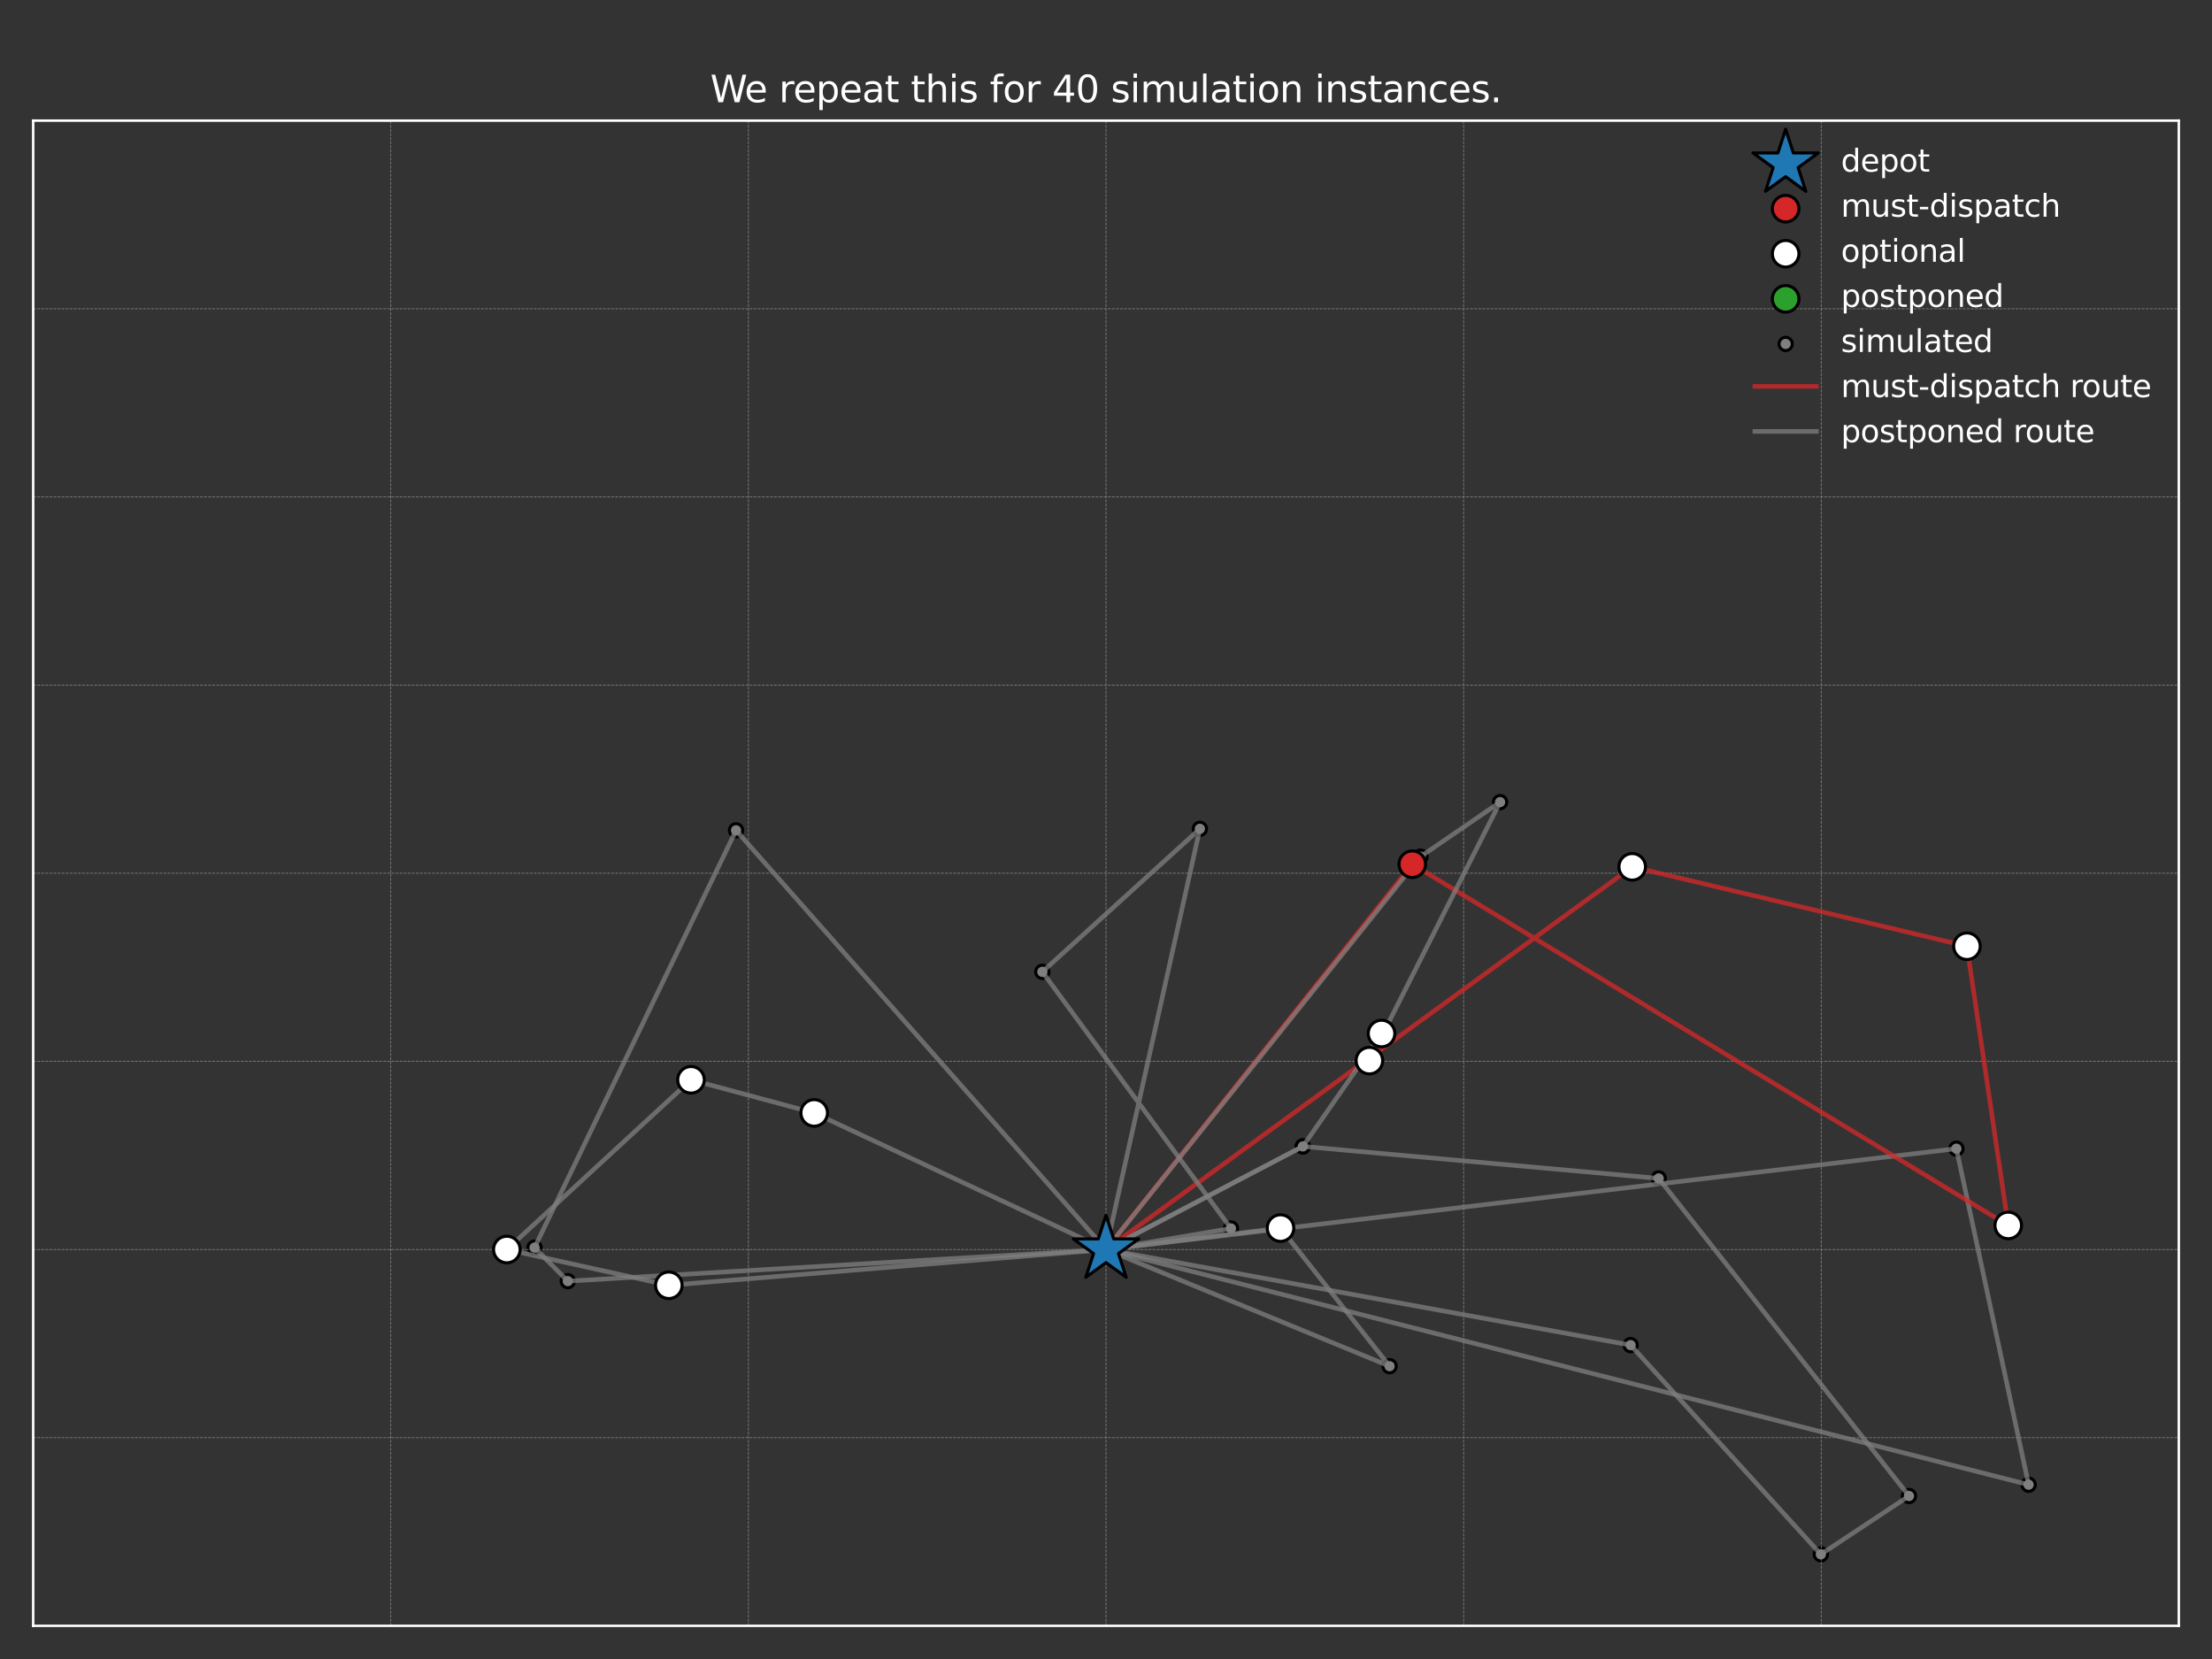 <?xml version="1.0" encoding="utf-8" standalone="no"?>
<!DOCTYPE svg PUBLIC "-//W3C//DTD SVG 1.1//EN"
  "http://www.w3.org/Graphics/SVG/1.1/DTD/svg11.dtd">
<svg xmlns:xlink="http://www.w3.org/1999/xlink" width="720pt" height="540pt" viewBox="0 0 720 540" xmlns="http://www.w3.org/2000/svg" version="1.1">
 <rect x="0" y="0" width="720" height="540" fill="#333333" stroke="none"/>
 <defs>
  <style type="text/css">*{stroke-linejoin: round; stroke-linecap: butt}</style>
 </defs>
 <g id="figure_1">
  <g id="patch_1">
   <path d="M 0 540 
L 720 540 
L 720 0 
L 0 0 
L 0 540 
z
" style="fill: none"/>
  </g>
  <g id="axes_1">
   <g id="patch_2">
    <path d="M 10.8 529.2 
L 709.2 529.2 
L 709.2 39.264 
L 10.8 39.264 
L 10.8 529.2 
z
" style="fill: none"/>
   </g>
   <g id="PathCollection_1">
    <defs>
     <path id="m263e9a0b69" d="M 0 2.165 
C 0.574 2.165 1.125 1.937 1.531 1.531 
C 1.937 1.125 2.165 0.574 2.165 0 
C 2.165 -0.574 1.937 -1.125 1.531 -1.531 
C 1.125 -1.937 0.574 -2.165 0 -2.165 
C -0.574 -2.165 -1.125 -1.937 -1.531 -1.531 
C -1.937 -1.125 -2.165 -0.574 -2.165 0 
C -2.165 0.574 -1.937 1.125 -1.531 1.531 
C -1.125 1.937 -0.574 2.165 0 2.165 
z
" style="stroke: #000000"/>
    </defs>
    <g clip-path="url(#p41e877933c)">
     <use xlink:href="#m263e9a0b69" x="488.273" y="261.083" style="fill: #7f7f7f; stroke: #000000"/>
     <use xlink:href="#m263e9a0b69" x="462.374" y="278.843" style="fill: #7f7f7f; stroke: #000000"/>
     <use xlink:href="#m263e9a0b69" x="424.078" y="373.155" style="fill: #7f7f7f; stroke: #000000"/>
     <use xlink:href="#m263e9a0b69" x="592.684" y="505.928" style="fill: #7f7f7f; stroke: #000000"/>
     <use xlink:href="#m263e9a0b69" x="539.896" y="383.567" style="fill: #7f7f7f; stroke: #000000"/>
     <use xlink:href="#m263e9a0b69" x="621.376" y="486.943" style="fill: #7f7f7f; stroke: #000000"/>
     <use xlink:href="#m263e9a0b69" x="452.305" y="444.686" style="fill: #7f7f7f; stroke: #000000"/>
     <use xlink:href="#m263e9a0b69" x="636.799" y="373.89" style="fill: #7f7f7f; stroke: #000000"/>
     <use xlink:href="#m263e9a0b69" x="239.584" y="270.269" style="fill: #7f7f7f; stroke: #000000"/>
     <use xlink:href="#m263e9a0b69" x="339.281" y="316.323" style="fill: #7f7f7f; stroke: #000000"/>
     <use xlink:href="#m263e9a0b69" x="424.078" y="373.155" style="fill: #7f7f7f; stroke: #000000"/>
     <use xlink:href="#m263e9a0b69" x="530.759" y="437.827" style="fill: #7f7f7f; stroke: #000000"/>
     <use xlink:href="#m263e9a0b69" x="400.682" y="399.857" style="fill: #7f7f7f; stroke: #000000"/>
     <use xlink:href="#m263e9a0b69" x="660.312" y="483.269" style="fill: #7f7f7f; stroke: #000000"/>
     <use xlink:href="#m263e9a0b69" x="173.993" y="406.104" style="fill: #7f7f7f; stroke: #000000"/>
     <use xlink:href="#m263e9a0b69" x="184.818" y="417.005" style="fill: #7f7f7f; stroke: #000000"/>
     <use xlink:href="#m263e9a0b69" x="390.555" y="269.779" style="fill: #7f7f7f; stroke: #000000"/>
    </g>
   </g>
   <g id="matplotlib.axis_1">
    <g id="xtick_1">
     <g id="line2d_1">
      <path d="M 10.8 529.2 
L 10.8 39.264 
" clip-path="url(#p41e877933c)" style="fill: none; stroke-dasharray: 0.925,0.4; stroke-dashoffset: 0; stroke: #808080; stroke-width: 0.25"/>
     </g>
    </g>
    <g id="xtick_2">
     <g id="line2d_2">
      <path d="M 127.2 529.2 
L 127.2 39.264 
" clip-path="url(#p41e877933c)" style="fill: none; stroke-dasharray: 0.925,0.4; stroke-dashoffset: 0; stroke: #808080; stroke-width: 0.25"/>
     </g>
    </g>
    <g id="xtick_3">
     <g id="line2d_3">
      <path d="M 243.6 529.2 
L 243.6 39.264 
" clip-path="url(#p41e877933c)" style="fill: none; stroke-dasharray: 0.925,0.4; stroke-dashoffset: 0; stroke: #808080; stroke-width: 0.25"/>
     </g>
    </g>
    <g id="xtick_4">
     <g id="line2d_4">
      <path d="M 360 529.2 
L 360 39.264 
" clip-path="url(#p41e877933c)" style="fill: none; stroke-dasharray: 0.925,0.4; stroke-dashoffset: 0; stroke: #808080; stroke-width: 0.25"/>
     </g>
    </g>
    <g id="xtick_5">
     <g id="line2d_5">
      <path d="M 476.4 529.2 
L 476.4 39.264 
" clip-path="url(#p41e877933c)" style="fill: none; stroke-dasharray: 0.925,0.4; stroke-dashoffset: 0; stroke: #808080; stroke-width: 0.25"/>
     </g>
    </g>
    <g id="xtick_6">
     <g id="line2d_6">
      <path d="M 592.8 529.2 
L 592.8 39.264 
" clip-path="url(#p41e877933c)" style="fill: none; stroke-dasharray: 0.925,0.4; stroke-dashoffset: 0; stroke: #808080; stroke-width: 0.25"/>
     </g>
    </g>
    <g id="xtick_7">
     <g id="line2d_7">
      <path d="M 709.2 529.2 
L 709.2 39.264 
" clip-path="url(#p41e877933c)" style="fill: none; stroke-dasharray: 0.925,0.4; stroke-dashoffset: 0; stroke: #808080; stroke-width: 0.25"/>
     </g>
    </g>
   </g>
   <g id="matplotlib.axis_2">
    <g id="ytick_1">
     <g id="line2d_8">
      <path d="M 10.8 529.2 
L 709.2 529.2 
" clip-path="url(#p41e877933c)" style="fill: none; stroke-dasharray: 0.925,0.4; stroke-dashoffset: 0; stroke: #808080; stroke-width: 0.25"/>
     </g>
    </g>
    <g id="ytick_2">
     <g id="line2d_9">
      <path d="M 10.8 467.958 
L 709.2 467.958 
" clip-path="url(#p41e877933c)" style="fill: none; stroke-dasharray: 0.925,0.4; stroke-dashoffset: 0; stroke: #808080; stroke-width: 0.25"/>
     </g>
    </g>
    <g id="ytick_3">
     <g id="line2d_10">
      <path d="M 10.8 406.716 
L 709.2 406.716 
" clip-path="url(#p41e877933c)" style="fill: none; stroke-dasharray: 0.925,0.4; stroke-dashoffset: 0; stroke: #808080; stroke-width: 0.25"/>
     </g>
    </g>
    <g id="ytick_4">
     <g id="line2d_11">
      <path d="M 10.8 345.474 
L 709.2 345.474 
" clip-path="url(#p41e877933c)" style="fill: none; stroke-dasharray: 0.925,0.4; stroke-dashoffset: 0; stroke: #808080; stroke-width: 0.25"/>
     </g>
    </g>
    <g id="ytick_5">
     <g id="line2d_12">
      <path d="M 10.8 284.232 
L 709.2 284.232 
" clip-path="url(#p41e877933c)" style="fill: none; stroke-dasharray: 0.925,0.4; stroke-dashoffset: 0; stroke: #808080; stroke-width: 0.25"/>
     </g>
    </g>
    <g id="ytick_6">
     <g id="line2d_13">
      <path d="M 10.8 222.99 
L 709.2 222.99 
" clip-path="url(#p41e877933c)" style="fill: none; stroke-dasharray: 0.925,0.4; stroke-dashoffset: 0; stroke: #808080; stroke-width: 0.25"/>
     </g>
    </g>
    <g id="ytick_7">
     <g id="line2d_14">
      <path d="M 10.8 161.748 
L 709.2 161.748 
" clip-path="url(#p41e877933c)" style="fill: none; stroke-dasharray: 0.925,0.4; stroke-dashoffset: 0; stroke: #808080; stroke-width: 0.25"/>
     </g>
    </g>
    <g id="ytick_8">
     <g id="line2d_15">
      <path d="M 10.8 100.506 
L 709.2 100.506 
" clip-path="url(#p41e877933c)" style="fill: none; stroke-dasharray: 0.925,0.4; stroke-dashoffset: 0; stroke: #808080; stroke-width: 0.25"/>
     </g>
    </g>
    <g id="ytick_9">
     <g id="line2d_16">
      <path d="M 10.8 39.264 
L 709.2 39.264 
" clip-path="url(#p41e877933c)" style="fill: none; stroke-dasharray: 0.925,0.4; stroke-dashoffset: 0; stroke: #808080; stroke-width: 0.25"/>
     </g>
    </g>
   </g>
   <g id="line2d_17"/>
   <g id="line2d_18"/>
   <g id="line2d_19">
    <path d="M 360 406.716 
L 452.305 444.686 
L 416.803 399.734 
L 360 406.716 
" clip-path="url(#p41e877933c)" style="fill: none; stroke: #7f7f7f; stroke-opacity: 0.75; stroke-width: 1.5; stroke-linecap: square"/>
   </g>
   <g id="line2d_20">
    <path d="M 360 406.716 
L 424.078 373.155 
L 539.896 383.567 
L 621.376 486.943 
L 592.684 505.928 
L 530.759 437.827 
L 360 406.716 
" clip-path="url(#p41e877933c)" style="fill: none; stroke: #7f7f7f; stroke-opacity: 0.75; stroke-width: 1.5; stroke-linecap: square"/>
   </g>
   <g id="line2d_21">
    <path d="M 360 406.716 
L 660.312 483.269 
L 636.799 373.89 
L 360 406.716 
" clip-path="url(#p41e877933c)" style="fill: none; stroke: #7f7f7f; stroke-opacity: 0.75; stroke-width: 1.5; stroke-linecap: square"/>
   </g>
   <g id="line2d_22">
    <path d="M 360 406.716 
L 459.697 281.292 
L 653.677 398.877 
L 640.233 307.994 
L 531.283 282.15 
L 360 406.716 
" clip-path="url(#p41e877933c)" style="fill: none; stroke: #d62728; stroke-opacity: 0.75; stroke-width: 1.5; stroke-linecap: square"/>
   </g>
   <g id="line2d_23">
    <path d="M 360 406.716 
L 462.374 278.843 
L 488.273 261.083 
L 445.729 345.229 
L 449.686 336.41 
L 424.078 373.155 
L 360 406.716 
" clip-path="url(#p41e877933c)" style="fill: none; stroke: #7f7f7f; stroke-opacity: 0.75; stroke-width: 1.5; stroke-linecap: square"/>
   </g>
   <g id="line2d_24">
    <path d="M 360 406.716 
L 400.682 399.857 
L 339.281 316.323 
L 390.555 269.779 
L 360 406.716 
" clip-path="url(#p41e877933c)" style="fill: none; stroke: #7f7f7f; stroke-opacity: 0.75; stroke-width: 1.5; stroke-linecap: square"/>
   </g>
   <g id="line2d_25">
    <path d="M 360 406.716 
L 184.818 417.005 
L 173.993 406.104 
L 239.584 270.269 
L 360 406.716 
" clip-path="url(#p41e877933c)" style="fill: none; stroke: #7f7f7f; stroke-opacity: 0.75; stroke-width: 1.5; stroke-linecap: square"/>
   </g>
   <g id="line2d_26">
    <path d="M 360 406.716 
L 217.701 418.352 
L 164.972 406.716 
L 224.918 351.476 
L 265.018 362.254 
L 360 406.716 
" clip-path="url(#p41e877933c)" style="fill: none; stroke: #7f7f7f; stroke-opacity: 0.75; stroke-width: 1.5; stroke-linecap: square"/>
   </g>
   <g id="line2d_27">
    <path d="M 360 406.716 
L 360 406.716 
" clip-path="url(#p41e877933c)" style="fill: none; stroke: #7f7f7f; stroke-opacity: 0.75; stroke-width: 1.5; stroke-linecap: square"/>
   </g>
   <g id="line2d_28">
    <path d="M 360 406.716 
L 360 406.716 
" clip-path="url(#p41e877933c)" style="fill: none; stroke: #7f7f7f; stroke-opacity: 0.75; stroke-width: 1.5; stroke-linecap: square"/>
   </g>
   <g id="line2d_29">
    <path d="M 360 406.716 
L 360 406.716 
" clip-path="url(#p41e877933c)" style="fill: none; stroke: #7f7f7f; stroke-opacity: 0.75; stroke-width: 1.5; stroke-linecap: square"/>
   </g>
   <g id="line2d_30">
    <path d="M 360 406.716 
L 360 406.716 
" clip-path="url(#p41e877933c)" style="fill: none; stroke: #7f7f7f; stroke-opacity: 0.75; stroke-width: 1.5; stroke-linecap: square"/>
   </g>
   <g id="line2d_31">
    <path d="M 360 406.716 
L 360 406.716 
" clip-path="url(#p41e877933c)" style="fill: none; stroke: #7f7f7f; stroke-opacity: 0.75; stroke-width: 1.5; stroke-linecap: square"/>
   </g>
   <g id="line2d_32">
    <path d="M 360 406.716 
L 360 406.716 
" clip-path="url(#p41e877933c)" style="fill: none; stroke: #7f7f7f; stroke-opacity: 0.75; stroke-width: 1.5; stroke-linecap: square"/>
   </g>
   <g id="line2d_33">
    <path d="M 360 406.716 
L 360 406.716 
" clip-path="url(#p41e877933c)" style="fill: none; stroke: #7f7f7f; stroke-opacity: 0.75; stroke-width: 1.5; stroke-linecap: square"/>
   </g>
   <g id="line2d_34">
    <path d="M 360 406.716 
L 360 406.716 
" clip-path="url(#p41e877933c)" style="fill: none; stroke: #7f7f7f; stroke-opacity: 0.75; stroke-width: 1.5; stroke-linecap: square"/>
   </g>
   <g id="line2d_35">
    <path d="M 360 406.716 
L 360 406.716 
" clip-path="url(#p41e877933c)" style="fill: none; stroke: #7f7f7f; stroke-opacity: 0.75; stroke-width: 1.5; stroke-linecap: square"/>
   </g>
   <g id="line2d_36">
    <path d="M 360 406.716 
L 360 406.716 
" clip-path="url(#p41e877933c)" style="fill: none; stroke: #7f7f7f; stroke-opacity: 0.75; stroke-width: 1.5; stroke-linecap: square"/>
   </g>
   <g id="line2d_37">
    <path d="M 360 406.716 
L 360 406.716 
" clip-path="url(#p41e877933c)" style="fill: none; stroke: #7f7f7f; stroke-opacity: 0.75; stroke-width: 1.5; stroke-linecap: square"/>
   </g>
   <g id="line2d_38">
    <path d="M 360 406.716 
L 360 406.716 
" clip-path="url(#p41e877933c)" style="fill: none; stroke: #7f7f7f; stroke-opacity: 0.75; stroke-width: 1.5; stroke-linecap: square"/>
   </g>
   <g id="line2d_39">
    <path d="M 360 406.716 
L 360 406.716 
" clip-path="url(#p41e877933c)" style="fill: none; stroke: #7f7f7f; stroke-opacity: 0.75; stroke-width: 1.5; stroke-linecap: square"/>
   </g>
   <g id="line2d_40">
    <path d="M 360 406.716 
L 360 406.716 
" clip-path="url(#p41e877933c)" style="fill: none; stroke: #7f7f7f; stroke-opacity: 0.75; stroke-width: 1.5; stroke-linecap: square"/>
   </g>
   <g id="line2d_41">
    <path d="M 360 406.716 
L 360 406.716 
" clip-path="url(#p41e877933c)" style="fill: none; stroke: #7f7f7f; stroke-opacity: 0.75; stroke-width: 1.5; stroke-linecap: square"/>
   </g>
   <g id="line2d_42">
    <path d="M 360 406.716 
L 360 406.716 
" clip-path="url(#p41e877933c)" style="fill: none; stroke: #7f7f7f; stroke-opacity: 0.75; stroke-width: 1.5; stroke-linecap: square"/>
   </g>
   <g id="line2d_43">
    <path d="M 360 406.716 
L 360 406.716 
" clip-path="url(#p41e877933c)" style="fill: none; stroke: #7f7f7f; stroke-opacity: 0.75; stroke-width: 1.5; stroke-linecap: square"/>
   </g>
   <g id="line2d_44">
    <path d="M 360 406.716 
L 360 406.716 
" clip-path="url(#p41e877933c)" style="fill: none; stroke: #7f7f7f; stroke-opacity: 0.75; stroke-width: 1.5; stroke-linecap: square"/>
   </g>
   <g id="line2d_45">
    <path d="M 360 406.716 
L 360 406.716 
" clip-path="url(#p41e877933c)" style="fill: none; stroke: #7f7f7f; stroke-opacity: 0.75; stroke-width: 1.5; stroke-linecap: square"/>
   </g>
   <g id="line2d_46">
    <path d="M 360 406.716 
L 360 406.716 
" clip-path="url(#p41e877933c)" style="fill: none; stroke: #7f7f7f; stroke-opacity: 0.75; stroke-width: 1.5; stroke-linecap: square"/>
   </g>
   <g id="patch_3">
    <path d="M 10.8 529.2 
L 10.8 39.264 
" style="fill: none; stroke: #ffffff; stroke-width: 0.8; stroke-linejoin: miter; stroke-linecap: square"/>
   </g>
   <g id="patch_4">
    <path d="M 709.2 529.2 
L 709.2 39.264 
" style="fill: none; stroke: #ffffff; stroke-width: 0.8; stroke-linejoin: miter; stroke-linecap: square"/>
   </g>
   <g id="patch_5">
    <path d="M 10.8 529.2 
L 709.2 529.2 
" style="fill: none; stroke: #ffffff; stroke-width: 0.8; stroke-linejoin: miter; stroke-linecap: square"/>
   </g>
   <g id="patch_6">
    <path d="M 10.8 39.264 
L 709.2 39.264 
" style="fill: none; stroke: #ffffff; stroke-width: 0.8; stroke-linejoin: miter; stroke-linecap: square"/>
   </g>
   <g id="PathCollection_2">
    <defs>
     <path id="m716b7b3212" d="M 0 4.33 
C 1.148 4.33 2.25 3.874 3.062 3.062 
C 3.874 2.25 4.33 1.148 4.33 0 
C 4.33 -1.148 3.874 -2.25 3.062 -3.062 
C 2.25 -3.874 1.148 -4.33 0 -4.33 
C -1.148 -4.33 -2.25 -3.874 -3.062 -3.062 
C -3.874 -2.25 -4.33 -1.148 -4.33 0 
C -4.33 1.148 -3.874 2.25 -3.062 3.062 
C -2.25 3.874 -1.148 4.33 0 4.33 
z
" style="stroke: #000000"/>
    </defs>
    <g clip-path="url(#p41e877933c)">
     <use xlink:href="#m716b7b3212" x="459.697" y="281.292" style="fill: #d62728; stroke: #000000"/>
    </g>
   </g>
   <g id="PathCollection_3">
    <defs>
     <path id="m2bde31e50f" d="M 0 4.33 
C 1.148 4.33 2.25 3.874 3.062 3.062 
C 3.874 2.25 4.33 1.148 4.33 0 
C 4.33 -1.148 3.874 -2.25 3.062 -3.062 
C 2.25 -3.874 1.148 -4.33 0 -4.33 
C -1.148 -4.33 -2.25 -3.874 -3.062 -3.062 
C -3.874 -2.25 -4.33 -1.148 -4.33 0 
C -4.33 1.148 -3.874 2.25 -3.062 3.062 
C -2.25 3.874 -1.148 4.33 0 4.33 
z
" style="stroke: #000000"/>
    </defs>
    <g clip-path="url(#p41e877933c)">
     <use xlink:href="#m2bde31e50f" x="217.701" y="418.352" style="fill: #ffffff; stroke: #000000"/>
     <use xlink:href="#m2bde31e50f" x="445.729" y="345.229" style="fill: #ffffff; stroke: #000000"/>
     <use xlink:href="#m2bde31e50f" x="653.677" y="398.877" style="fill: #ffffff; stroke: #000000"/>
     <use xlink:href="#m2bde31e50f" x="531.283" y="282.15" style="fill: #ffffff; stroke: #000000"/>
     <use xlink:href="#m2bde31e50f" x="224.918" y="351.476" style="fill: #ffffff; stroke: #000000"/>
     <use xlink:href="#m2bde31e50f" x="416.803" y="399.734" style="fill: #ffffff; stroke: #000000"/>
     <use xlink:href="#m2bde31e50f" x="164.972" y="406.716" style="fill: #ffffff; stroke: #000000"/>
     <use xlink:href="#m2bde31e50f" x="640.233" y="307.994" style="fill: #ffffff; stroke: #000000"/>
     <use xlink:href="#m2bde31e50f" x="265.018" y="362.254" style="fill: #ffffff; stroke: #000000"/>
     <use xlink:href="#m2bde31e50f" x="449.686" y="336.41" style="fill: #ffffff; stroke: #000000"/>
    </g>
   </g>
   <g id="PathCollection_4"/>
   <g id="text_1">
    <!--  -->
    <g style="fill: #ffffff" transform="translate(360 19.827) scale(0.12 -0.12)"/>
    <!-- We repeat this for 40 simulation instances. -->
    <g style="fill: #ffffff" transform="translate(231.175 33.264) scale(0.12 -0.12)">
     <defs>
      <path id="DejaVuSans-57" d="M 213 4666 
L 850 4666 
L 1831 722 
L 2809 4666 
L 3519 4666 
L 4500 722 
L 5478 4666 
L 6119 4666 
L 4947 0 
L 4153 0 
L 3169 4050 
L 2175 0 
L 1381 0 
L 213 4666 
z
" transform="scale(0.016)"/>
      <path id="DejaVuSans-65" d="M 3597 1894 
L 3597 1613 
L 953 1613 
Q 991 1019 1311 708 
Q 1631 397 2203 397 
Q 2534 397 2845 478 
Q 3156 559 3463 722 
L 3463 178 
Q 3153 47 2828 -22 
Q 2503 -91 2169 -91 
Q 1331 -91 842 396 
Q 353 884 353 1716 
Q 353 2575 817 3079 
Q 1281 3584 2069 3584 
Q 2775 3584 3186 3129 
Q 3597 2675 3597 1894 
z
M 3022 2063 
Q 3016 2534 2758 2815 
Q 2500 3097 2075 3097 
Q 1594 3097 1305 2825 
Q 1016 2553 972 2059 
L 3022 2063 
z
" transform="scale(0.016)"/>
      <path id="DejaVuSans-20" transform="scale(0.016)"/>
      <path id="DejaVuSans-72" d="M 2631 2963 
Q 2534 3019 2420 3045 
Q 2306 3072 2169 3072 
Q 1681 3072 1420 2755 
Q 1159 2438 1159 1844 
L 1159 0 
L 581 0 
L 581 3500 
L 1159 3500 
L 1159 2956 
Q 1341 3275 1631 3429 
Q 1922 3584 2338 3584 
Q 2397 3584 2469 3576 
Q 2541 3569 2628 3553 
L 2631 2963 
z
" transform="scale(0.016)"/>
      <path id="DejaVuSans-70" d="M 1159 525 
L 1159 -1331 
L 581 -1331 
L 581 3500 
L 1159 3500 
L 1159 2969 
Q 1341 3281 1617 3432 
Q 1894 3584 2278 3584 
Q 2916 3584 3314 3078 
Q 3713 2572 3713 1747 
Q 3713 922 3314 415 
Q 2916 -91 2278 -91 
Q 1894 -91 1617 61 
Q 1341 213 1159 525 
z
M 3116 1747 
Q 3116 2381 2855 2742 
Q 2594 3103 2138 3103 
Q 1681 3103 1420 2742 
Q 1159 2381 1159 1747 
Q 1159 1113 1420 752 
Q 1681 391 2138 391 
Q 2594 391 2855 752 
Q 3116 1113 3116 1747 
z
" transform="scale(0.016)"/>
      <path id="DejaVuSans-61" d="M 2194 1759 
Q 1497 1759 1228 1600 
Q 959 1441 959 1056 
Q 959 750 1161 570 
Q 1363 391 1709 391 
Q 2188 391 2477 730 
Q 2766 1069 2766 1631 
L 2766 1759 
L 2194 1759 
z
M 3341 1997 
L 3341 0 
L 2766 0 
L 2766 531 
Q 2569 213 2275 61 
Q 1981 -91 1556 -91 
Q 1019 -91 701 211 
Q 384 513 384 1019 
Q 384 1609 779 1909 
Q 1175 2209 1959 2209 
L 2766 2209 
L 2766 2266 
Q 2766 2663 2505 2880 
Q 2244 3097 1772 3097 
Q 1472 3097 1187 3025 
Q 903 2953 641 2809 
L 641 3341 
Q 956 3463 1253 3523 
Q 1550 3584 1831 3584 
Q 2591 3584 2966 3190 
Q 3341 2797 3341 1997 
z
" transform="scale(0.016)"/>
      <path id="DejaVuSans-74" d="M 1172 4494 
L 1172 3500 
L 2356 3500 
L 2356 3053 
L 1172 3053 
L 1172 1153 
Q 1172 725 1289 603 
Q 1406 481 1766 481 
L 2356 481 
L 2356 0 
L 1766 0 
Q 1100 0 847 248 
Q 594 497 594 1153 
L 594 3053 
L 172 3053 
L 172 3500 
L 594 3500 
L 594 4494 
L 1172 4494 
z
" transform="scale(0.016)"/>
      <path id="DejaVuSans-68" d="M 3513 2113 
L 3513 0 
L 2938 0 
L 2938 2094 
Q 2938 2591 2744 2837 
Q 2550 3084 2163 3084 
Q 1697 3084 1428 2787 
Q 1159 2491 1159 1978 
L 1159 0 
L 581 0 
L 581 4863 
L 1159 4863 
L 1159 2956 
Q 1366 3272 1645 3428 
Q 1925 3584 2291 3584 
Q 2894 3584 3203 3211 
Q 3513 2838 3513 2113 
z
" transform="scale(0.016)"/>
      <path id="DejaVuSans-69" d="M 603 3500 
L 1178 3500 
L 1178 0 
L 603 0 
L 603 3500 
z
M 603 4863 
L 1178 4863 
L 1178 4134 
L 603 4134 
L 603 4863 
z
" transform="scale(0.016)"/>
      <path id="DejaVuSans-73" d="M 2834 3397 
L 2834 2853 
Q 2591 2978 2328 3040 
Q 2066 3103 1784 3103 
Q 1356 3103 1142 2972 
Q 928 2841 928 2578 
Q 928 2378 1081 2264 
Q 1234 2150 1697 2047 
L 1894 2003 
Q 2506 1872 2764 1633 
Q 3022 1394 3022 966 
Q 3022 478 2636 193 
Q 2250 -91 1575 -91 
Q 1294 -91 989 -36 
Q 684 19 347 128 
L 347 722 
Q 666 556 975 473 
Q 1284 391 1588 391 
Q 1994 391 2212 530 
Q 2431 669 2431 922 
Q 2431 1156 2273 1281 
Q 2116 1406 1581 1522 
L 1381 1569 
Q 847 1681 609 1914 
Q 372 2147 372 2553 
Q 372 3047 722 3315 
Q 1072 3584 1716 3584 
Q 2034 3584 2315 3537 
Q 2597 3491 2834 3397 
z
" transform="scale(0.016)"/>
      <path id="DejaVuSans-66" d="M 2375 4863 
L 2375 4384 
L 1825 4384 
Q 1516 4384 1395 4259 
Q 1275 4134 1275 3809 
L 1275 3500 
L 2222 3500 
L 2222 3053 
L 1275 3053 
L 1275 0 
L 697 0 
L 697 3053 
L 147 3053 
L 147 3500 
L 697 3500 
L 697 3744 
Q 697 4328 969 4595 
Q 1241 4863 1831 4863 
L 2375 4863 
z
" transform="scale(0.016)"/>
      <path id="DejaVuSans-6f" d="M 1959 3097 
Q 1497 3097 1228 2736 
Q 959 2375 959 1747 
Q 959 1119 1226 758 
Q 1494 397 1959 397 
Q 2419 397 2687 759 
Q 2956 1122 2956 1747 
Q 2956 2369 2687 2733 
Q 2419 3097 1959 3097 
z
M 1959 3584 
Q 2709 3584 3137 3096 
Q 3566 2609 3566 1747 
Q 3566 888 3137 398 
Q 2709 -91 1959 -91 
Q 1206 -91 779 398 
Q 353 888 353 1747 
Q 353 2609 779 3096 
Q 1206 3584 1959 3584 
z
" transform="scale(0.016)"/>
      <path id="DejaVuSans-34" d="M 2419 4116 
L 825 1625 
L 2419 1625 
L 2419 4116 
z
M 2253 4666 
L 3047 4666 
L 3047 1625 
L 3713 1625 
L 3713 1100 
L 3047 1100 
L 3047 0 
L 2419 0 
L 2419 1100 
L 313 1100 
L 313 1709 
L 2253 4666 
z
" transform="scale(0.016)"/>
      <path id="DejaVuSans-30" d="M 2034 4250 
Q 1547 4250 1301 3770 
Q 1056 3291 1056 2328 
Q 1056 1369 1301 889 
Q 1547 409 2034 409 
Q 2525 409 2770 889 
Q 3016 1369 3016 2328 
Q 3016 3291 2770 3770 
Q 2525 4250 2034 4250 
z
M 2034 4750 
Q 2819 4750 3233 4129 
Q 3647 3509 3647 2328 
Q 3647 1150 3233 529 
Q 2819 -91 2034 -91 
Q 1250 -91 836 529 
Q 422 1150 422 2328 
Q 422 3509 836 4129 
Q 1250 4750 2034 4750 
z
" transform="scale(0.016)"/>
      <path id="DejaVuSans-6d" d="M 3328 2828 
Q 3544 3216 3844 3400 
Q 4144 3584 4550 3584 
Q 5097 3584 5394 3201 
Q 5691 2819 5691 2113 
L 5691 0 
L 5113 0 
L 5113 2094 
Q 5113 2597 4934 2840 
Q 4756 3084 4391 3084 
Q 3944 3084 3684 2787 
Q 3425 2491 3425 1978 
L 3425 0 
L 2847 0 
L 2847 2094 
Q 2847 2600 2669 2842 
Q 2491 3084 2119 3084 
Q 1678 3084 1418 2786 
Q 1159 2488 1159 1978 
L 1159 0 
L 581 0 
L 581 3500 
L 1159 3500 
L 1159 2956 
Q 1356 3278 1631 3431 
Q 1906 3584 2284 3584 
Q 2666 3584 2933 3390 
Q 3200 3197 3328 2828 
z
" transform="scale(0.016)"/>
      <path id="DejaVuSans-75" d="M 544 1381 
L 544 3500 
L 1119 3500 
L 1119 1403 
Q 1119 906 1312 657 
Q 1506 409 1894 409 
Q 2359 409 2629 706 
Q 2900 1003 2900 1516 
L 2900 3500 
L 3475 3500 
L 3475 0 
L 2900 0 
L 2900 538 
Q 2691 219 2414 64 
Q 2138 -91 1772 -91 
Q 1169 -91 856 284 
Q 544 659 544 1381 
z
M 1991 3584 
L 1991 3584 
z
" transform="scale(0.016)"/>
      <path id="DejaVuSans-6c" d="M 603 4863 
L 1178 4863 
L 1178 0 
L 603 0 
L 603 4863 
z
" transform="scale(0.016)"/>
      <path id="DejaVuSans-6e" d="M 3513 2113 
L 3513 0 
L 2938 0 
L 2938 2094 
Q 2938 2591 2744 2837 
Q 2550 3084 2163 3084 
Q 1697 3084 1428 2787 
Q 1159 2491 1159 1978 
L 1159 0 
L 581 0 
L 581 3500 
L 1159 3500 
L 1159 2956 
Q 1366 3272 1645 3428 
Q 1925 3584 2291 3584 
Q 2894 3584 3203 3211 
Q 3513 2838 3513 2113 
z
" transform="scale(0.016)"/>
      <path id="DejaVuSans-63" d="M 3122 3366 
L 3122 2828 
Q 2878 2963 2633 3030 
Q 2388 3097 2138 3097 
Q 1578 3097 1268 2742 
Q 959 2388 959 1747 
Q 959 1106 1268 751 
Q 1578 397 2138 397 
Q 2388 397 2633 464 
Q 2878 531 3122 666 
L 3122 134 
Q 2881 22 2623 -34 
Q 2366 -91 2075 -91 
Q 1284 -91 818 406 
Q 353 903 353 1747 
Q 353 2603 823 3093 
Q 1294 3584 2113 3584 
Q 2378 3584 2631 3529 
Q 2884 3475 3122 3366 
z
" transform="scale(0.016)"/>
      <path id="DejaVuSans-2e" d="M 684 794 
L 1344 794 
L 1344 0 
L 684 0 
L 684 794 
z
" transform="scale(0.016)"/>
     </defs>
     <use xlink:href="#DejaVuSans-57"/>
     <use xlink:href="#DejaVuSans-65" x="93.002"/>
     <use xlink:href="#DejaVuSans-20" x="154.525"/>
     <use xlink:href="#DejaVuSans-72" x="186.312"/>
     <use xlink:href="#DejaVuSans-65" x="225.176"/>
     <use xlink:href="#DejaVuSans-70" x="286.699"/>
     <use xlink:href="#DejaVuSans-65" x="350.176"/>
     <use xlink:href="#DejaVuSans-61" x="411.699"/>
     <use xlink:href="#DejaVuSans-74" x="472.979"/>
     <use xlink:href="#DejaVuSans-20" x="512.188"/>
     <use xlink:href="#DejaVuSans-74" x="543.975"/>
     <use xlink:href="#DejaVuSans-68" x="583.184"/>
     <use xlink:href="#DejaVuSans-69" x="646.562"/>
     <use xlink:href="#DejaVuSans-73" x="674.346"/>
     <use xlink:href="#DejaVuSans-20" x="726.445"/>
     <use xlink:href="#DejaVuSans-66" x="758.232"/>
     <use xlink:href="#DejaVuSans-6f" x="793.438"/>
     <use xlink:href="#DejaVuSans-72" x="854.619"/>
     <use xlink:href="#DejaVuSans-20" x="895.732"/>
     <use xlink:href="#DejaVuSans-34" x="927.52"/>
     <use xlink:href="#DejaVuSans-30" x="991.143"/>
     <use xlink:href="#DejaVuSans-20" x="1054.766"/>
     <use xlink:href="#DejaVuSans-73" x="1086.553"/>
     <use xlink:href="#DejaVuSans-69" x="1138.652"/>
     <use xlink:href="#DejaVuSans-6d" x="1166.436"/>
     <use xlink:href="#DejaVuSans-75" x="1263.848"/>
     <use xlink:href="#DejaVuSans-6c" x="1327.227"/>
     <use xlink:href="#DejaVuSans-61" x="1355.01"/>
     <use xlink:href="#DejaVuSans-74" x="1416.289"/>
     <use xlink:href="#DejaVuSans-69" x="1455.498"/>
     <use xlink:href="#DejaVuSans-6f" x="1483.281"/>
     <use xlink:href="#DejaVuSans-6e" x="1544.463"/>
     <use xlink:href="#DejaVuSans-20" x="1607.842"/>
     <use xlink:href="#DejaVuSans-69" x="1639.629"/>
     <use xlink:href="#DejaVuSans-6e" x="1667.412"/>
     <use xlink:href="#DejaVuSans-73" x="1730.791"/>
     <use xlink:href="#DejaVuSans-74" x="1782.891"/>
     <use xlink:href="#DejaVuSans-61" x="1822.1"/>
     <use xlink:href="#DejaVuSans-6e" x="1883.379"/>
     <use xlink:href="#DejaVuSans-63" x="1946.758"/>
     <use xlink:href="#DejaVuSans-65" x="2001.738"/>
     <use xlink:href="#DejaVuSans-73" x="2063.262"/>
     <use xlink:href="#DejaVuSans-2e" x="2115.361"/>
    </g>
   </g>
   <g id="PathCollection_5">
    <defs>
     <path id="mcf366099e4" d="M 0 -11.18 
L -2.51 -3.455 
L -10.633 -3.455 
L -4.061 1.32 
L -6.572 9.045 
L -0 4.271 
L 6.572 9.045 
L 4.061 1.32 
L 10.633 -3.455 
L 2.51 -3.455 
z
" style="stroke: #000000"/>
    </defs>
    <g clip-path="url(#p41e877933c)">
     <use xlink:href="#mcf366099e4" x="360" y="406.716" style="fill: #1f77b4; stroke: #000000"/>
    </g>
   </g>
   <g id="legend_1">
    <g id="PathCollection_6">
     <g>
      <use xlink:href="#mcf366099e4" x="581.222" y="53.237" style="fill: #1f77b4; stroke: #000000"/>
     </g>
    </g>
    <g id="text_2">
     <!-- depot -->
     <g style="fill: #ffffff" transform="translate(599.222 55.862) scale(0.1 -0.1)">
      <defs>
       <path id="DejaVuSans-64" d="M 2906 2969 
L 2906 4863 
L 3481 4863 
L 3481 0 
L 2906 0 
L 2906 525 
Q 2725 213 2448 61 
Q 2172 -91 1784 -91 
Q 1150 -91 751 415 
Q 353 922 353 1747 
Q 353 2572 751 3078 
Q 1150 3584 1784 3584 
Q 2172 3584 2448 3432 
Q 2725 3281 2906 2969 
z
M 947 1747 
Q 947 1113 1208 752 
Q 1469 391 1925 391 
Q 2381 391 2643 752 
Q 2906 1113 2906 1747 
Q 2906 2381 2643 2742 
Q 2381 3103 1925 3103 
Q 1469 3103 1208 2742 
Q 947 2381 947 1747 
z
" transform="scale(0.016)"/>
      </defs>
      <use xlink:href="#DejaVuSans-64"/>
      <use xlink:href="#DejaVuSans-65" x="63.477"/>
      <use xlink:href="#DejaVuSans-70" x="125"/>
      <use xlink:href="#DejaVuSans-6f" x="188.477"/>
      <use xlink:href="#DejaVuSans-74" x="249.658"/>
     </g>
    </g>
    <g id="PathCollection_7">
     <g>
      <use xlink:href="#m716b7b3212" x="581.222" y="67.916" style="fill: #d62728; stroke: #000000"/>
     </g>
    </g>
    <g id="text_3">
     <!-- must-dispatch -->
     <g style="fill: #ffffff" transform="translate(599.222 70.541) scale(0.1 -0.1)">
      <defs>
       <path id="DejaVuSans-2d" d="M 313 2009 
L 1997 2009 
L 1997 1497 
L 313 1497 
L 313 2009 
z
" transform="scale(0.016)"/>
      </defs>
      <use xlink:href="#DejaVuSans-6d"/>
      <use xlink:href="#DejaVuSans-75" x="97.412"/>
      <use xlink:href="#DejaVuSans-73" x="160.791"/>
      <use xlink:href="#DejaVuSans-74" x="212.891"/>
      <use xlink:href="#DejaVuSans-2d" x="252.1"/>
      <use xlink:href="#DejaVuSans-64" x="288.184"/>
      <use xlink:href="#DejaVuSans-69" x="351.66"/>
      <use xlink:href="#DejaVuSans-73" x="379.443"/>
      <use xlink:href="#DejaVuSans-70" x="431.543"/>
      <use xlink:href="#DejaVuSans-61" x="495.02"/>
      <use xlink:href="#DejaVuSans-74" x="556.299"/>
      <use xlink:href="#DejaVuSans-63" x="595.508"/>
      <use xlink:href="#DejaVuSans-68" x="650.488"/>
     </g>
    </g>
    <g id="PathCollection_8">
     <g>
      <use xlink:href="#m2bde31e50f" x="581.222" y="82.594" style="fill: #ffffff; stroke: #000000"/>
     </g>
    </g>
    <g id="text_4">
     <!-- optional -->
     <g style="fill: #ffffff" transform="translate(599.222 85.219) scale(0.1 -0.1)">
      <use xlink:href="#DejaVuSans-6f"/>
      <use xlink:href="#DejaVuSans-70" x="61.182"/>
      <use xlink:href="#DejaVuSans-74" x="124.658"/>
      <use xlink:href="#DejaVuSans-69" x="163.867"/>
      <use xlink:href="#DejaVuSans-6f" x="191.65"/>
      <use xlink:href="#DejaVuSans-6e" x="252.832"/>
      <use xlink:href="#DejaVuSans-61" x="316.211"/>
      <use xlink:href="#DejaVuSans-6c" x="377.49"/>
     </g>
    </g>
    <g id="PathCollection_9">
     <defs>
      <path id="m0037884e64" d="M 0 4.33 
C 1.148 4.33 2.25 3.874 3.062 3.062 
C 3.874 2.25 4.33 1.148 4.33 0 
C 4.33 -1.148 3.874 -2.25 3.062 -3.062 
C 2.25 -3.874 1.148 -4.33 0 -4.33 
C -1.148 -4.33 -2.25 -3.874 -3.062 -3.062 
C -3.874 -2.25 -4.33 -1.148 -4.33 0 
C -4.33 1.148 -3.874 2.25 -3.062 3.062 
C -2.25 3.874 -1.148 4.33 0 4.33 
z
" style="stroke: #000000"/>
     </defs>
     <g>
      <use xlink:href="#m0037884e64" x="581.222" y="97.272" style="fill: #2ca02c; stroke: #000000"/>
     </g>
    </g>
    <g id="text_5">
     <!-- postponed -->
     <g style="fill: #ffffff" transform="translate(599.222 99.897) scale(0.1 -0.1)">
      <use xlink:href="#DejaVuSans-70"/>
      <use xlink:href="#DejaVuSans-6f" x="63.477"/>
      <use xlink:href="#DejaVuSans-73" x="124.658"/>
      <use xlink:href="#DejaVuSans-74" x="176.758"/>
      <use xlink:href="#DejaVuSans-70" x="215.967"/>
      <use xlink:href="#DejaVuSans-6f" x="279.443"/>
      <use xlink:href="#DejaVuSans-6e" x="340.625"/>
      <use xlink:href="#DejaVuSans-65" x="404.004"/>
      <use xlink:href="#DejaVuSans-64" x="465.527"/>
     </g>
    </g>
    <g id="PathCollection_10">
     <g>
      <use xlink:href="#m263e9a0b69" x="581.222" y="111.95" style="fill: #7f7f7f; stroke: #000000"/>
     </g>
    </g>
    <g id="text_6">
     <!-- simulated -->
     <g style="fill: #ffffff" transform="translate(599.222 114.575) scale(0.1 -0.1)">
      <use xlink:href="#DejaVuSans-73"/>
      <use xlink:href="#DejaVuSans-69" x="52.1"/>
      <use xlink:href="#DejaVuSans-6d" x="79.883"/>
      <use xlink:href="#DejaVuSans-75" x="177.295"/>
      <use xlink:href="#DejaVuSans-6c" x="240.674"/>
      <use xlink:href="#DejaVuSans-61" x="268.457"/>
      <use xlink:href="#DejaVuSans-74" x="329.736"/>
      <use xlink:href="#DejaVuSans-65" x="368.945"/>
      <use xlink:href="#DejaVuSans-64" x="430.469"/>
     </g>
    </g>
    <g id="line2d_47">
     <path d="M 571.222 125.753 
L 581.222 125.753 
L 591.222 125.753 
" style="fill: none; stroke: #d62728; stroke-opacity: 0.75; stroke-width: 1.5; stroke-linecap: square"/>
    </g>
    <g id="text_7">
     <!-- must-dispatch route -->
     <g style="fill: #ffffff" transform="translate(599.222 129.253) scale(0.1 -0.1)">
      <use xlink:href="#DejaVuSans-6d"/>
      <use xlink:href="#DejaVuSans-75" x="97.412"/>
      <use xlink:href="#DejaVuSans-73" x="160.791"/>
      <use xlink:href="#DejaVuSans-74" x="212.891"/>
      <use xlink:href="#DejaVuSans-2d" x="252.1"/>
      <use xlink:href="#DejaVuSans-64" x="288.184"/>
      <use xlink:href="#DejaVuSans-69" x="351.66"/>
      <use xlink:href="#DejaVuSans-73" x="379.443"/>
      <use xlink:href="#DejaVuSans-70" x="431.543"/>
      <use xlink:href="#DejaVuSans-61" x="495.02"/>
      <use xlink:href="#DejaVuSans-74" x="556.299"/>
      <use xlink:href="#DejaVuSans-63" x="595.508"/>
      <use xlink:href="#DejaVuSans-68" x="650.488"/>
      <use xlink:href="#DejaVuSans-20" x="713.867"/>
      <use xlink:href="#DejaVuSans-72" x="745.654"/>
      <use xlink:href="#DejaVuSans-6f" x="784.518"/>
      <use xlink:href="#DejaVuSans-75" x="845.699"/>
      <use xlink:href="#DejaVuSans-74" x="909.078"/>
      <use xlink:href="#DejaVuSans-65" x="948.287"/>
     </g>
    </g>
    <g id="line2d_48">
     <path d="M 571.222 140.431 
L 581.222 140.431 
L 591.222 140.431 
" style="fill: none; stroke: #7f7f7f; stroke-opacity: 0.75; stroke-width: 1.5; stroke-linecap: square"/>
    </g>
    <g id="text_8">
     <!-- postponed route -->
     <g style="fill: #ffffff" transform="translate(599.222 143.931) scale(0.1 -0.1)">
      <use xlink:href="#DejaVuSans-70"/>
      <use xlink:href="#DejaVuSans-6f" x="63.477"/>
      <use xlink:href="#DejaVuSans-73" x="124.658"/>
      <use xlink:href="#DejaVuSans-74" x="176.758"/>
      <use xlink:href="#DejaVuSans-70" x="215.967"/>
      <use xlink:href="#DejaVuSans-6f" x="279.443"/>
      <use xlink:href="#DejaVuSans-6e" x="340.625"/>
      <use xlink:href="#DejaVuSans-65" x="404.004"/>
      <use xlink:href="#DejaVuSans-64" x="465.527"/>
      <use xlink:href="#DejaVuSans-20" x="529.004"/>
      <use xlink:href="#DejaVuSans-72" x="560.791"/>
      <use xlink:href="#DejaVuSans-6f" x="599.654"/>
      <use xlink:href="#DejaVuSans-75" x="660.836"/>
      <use xlink:href="#DejaVuSans-74" x="724.215"/>
      <use xlink:href="#DejaVuSans-65" x="763.424"/>
     </g>
    </g>
   </g>
  </g>
 </g>
 <defs>
  <clipPath id="p41e877933c">
   <rect x="10.8" y="39.264" width="698.4" height="489.936"/>
  </clipPath>
 </defs>
</svg>
